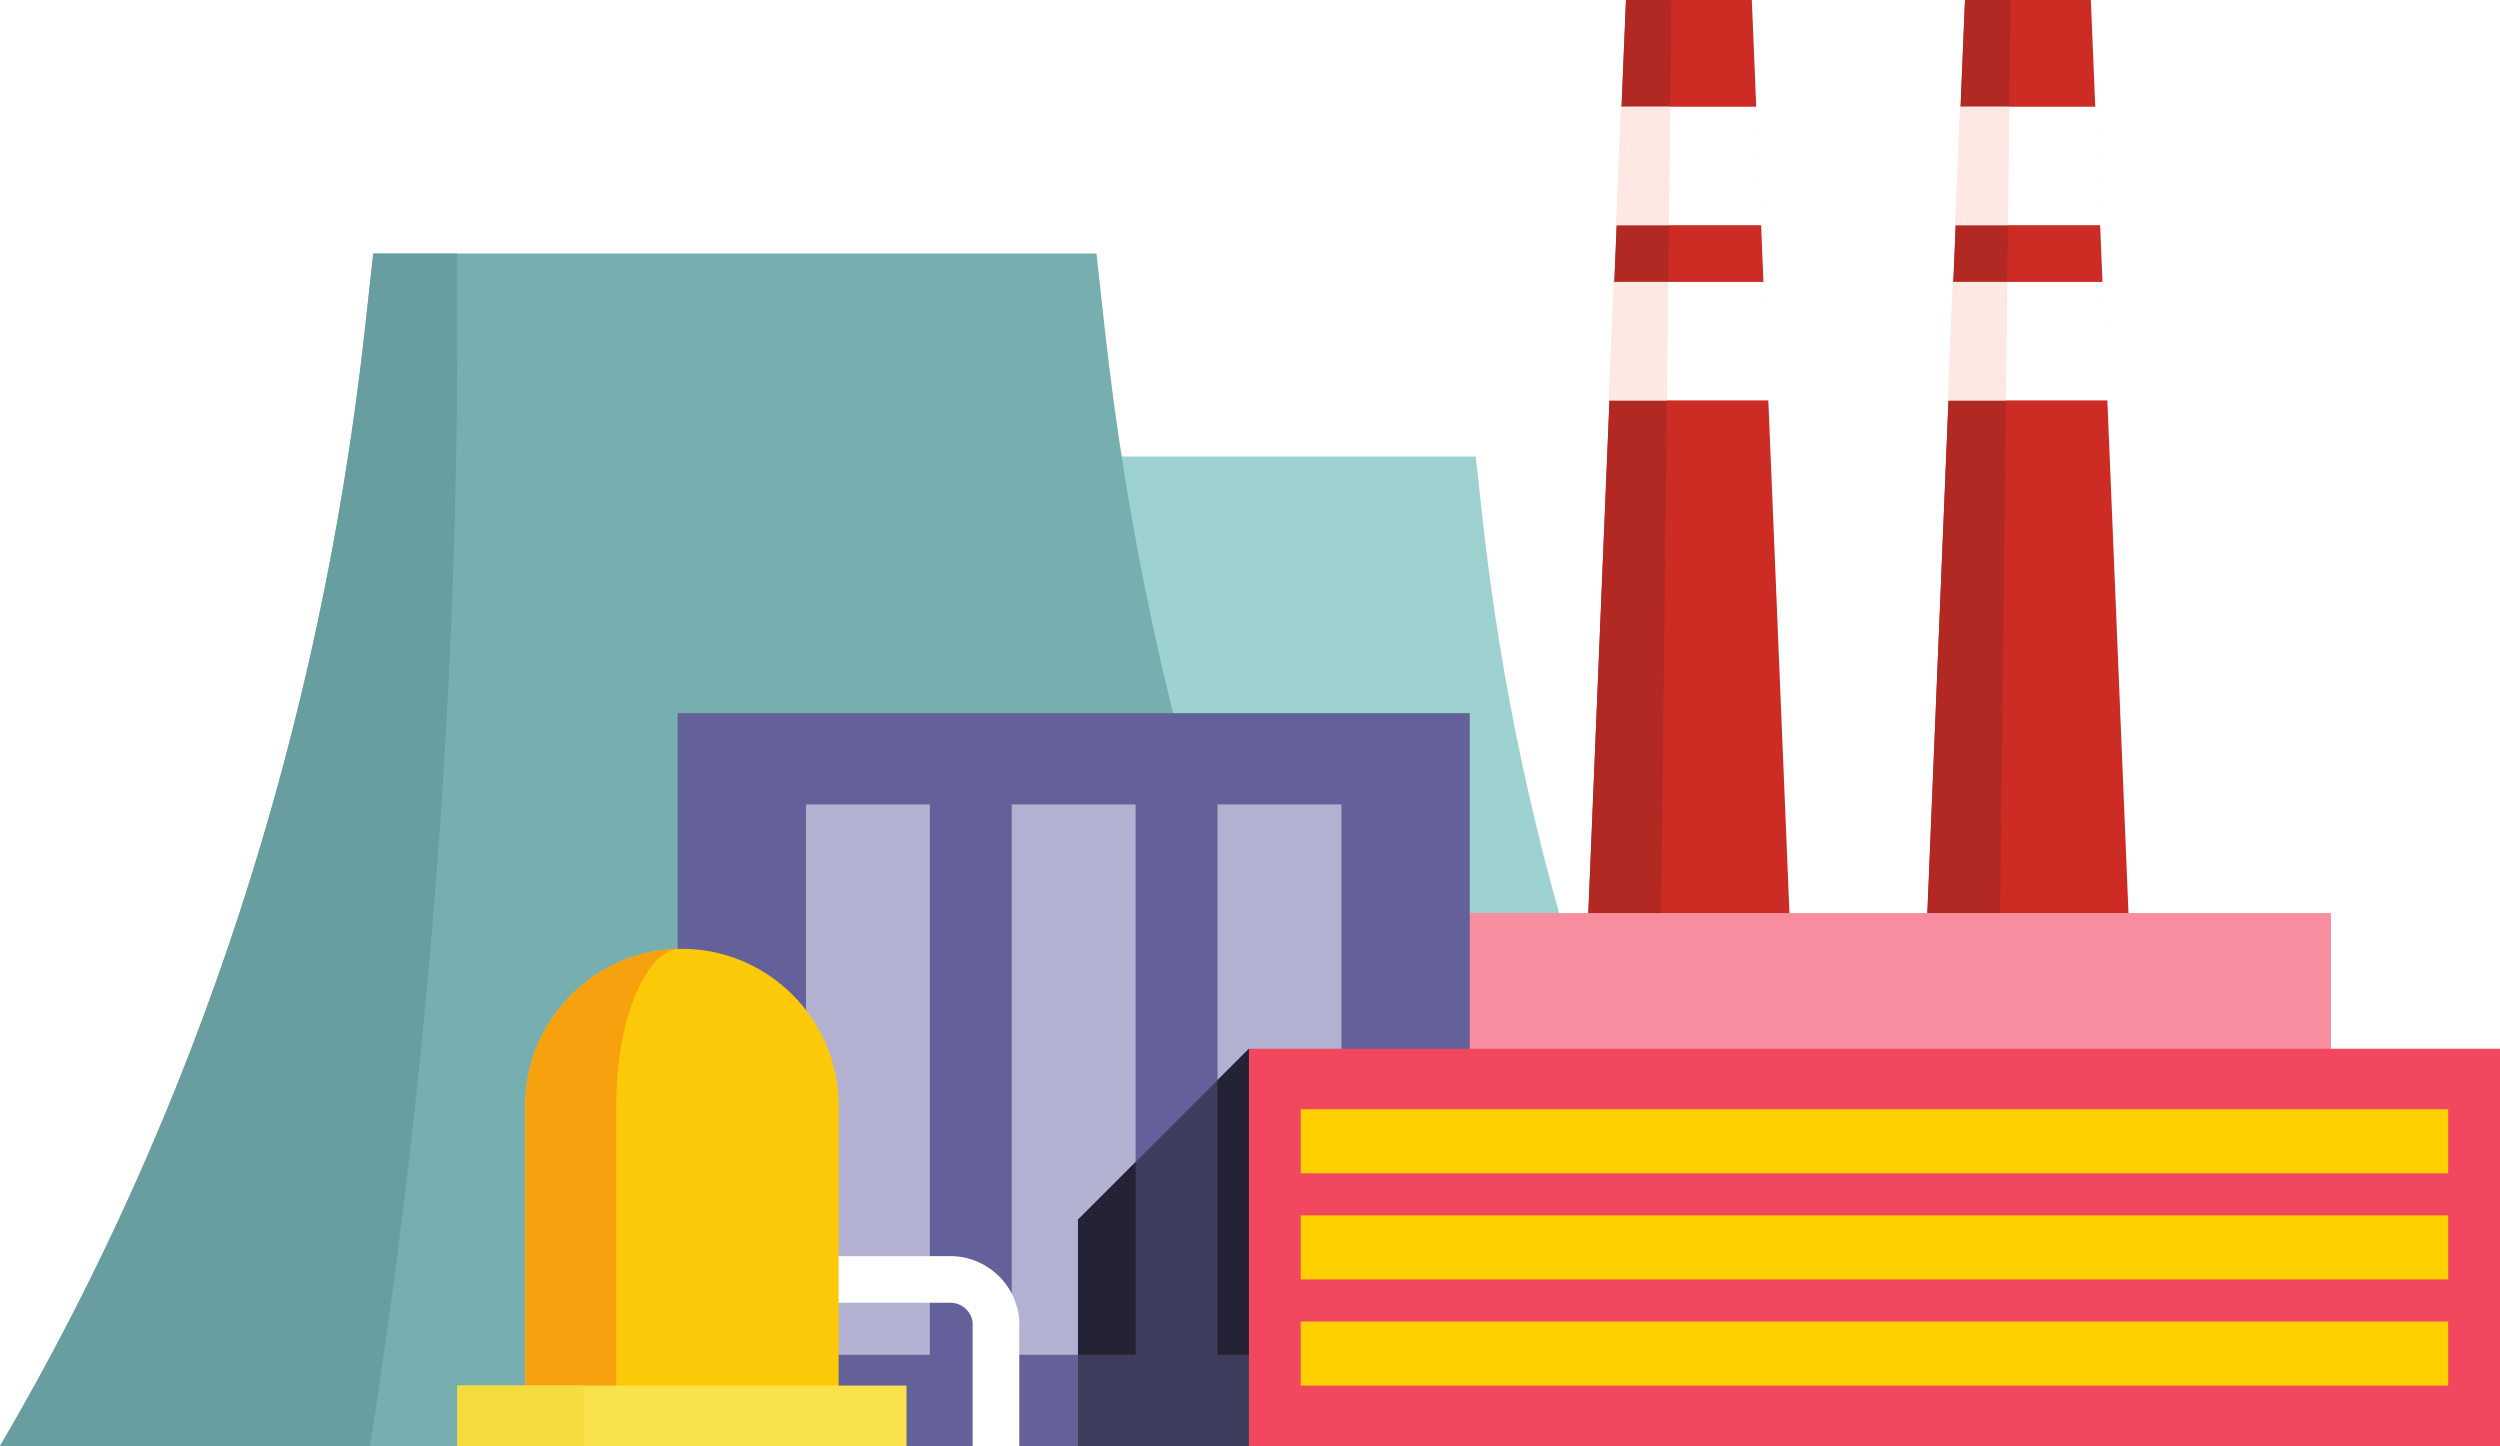 <svg width="694.114" height="401.492" xmlns="http://www.w3.org/2000/svg"><defs><filter id="u" x="0" y="0" width="1" height="1" color-interpolation-filters="sRGB"><feColorMatrix values="1 0 0 -0.688 -0 0 1 0 -0.688 -0 0 0 1 -0.688 -0 0 0 0 1 0"/></filter><filter id="t" x="0" y="0" width="1" height="1" color-interpolation-filters="sRGB"><feColorMatrix values="1 0 0 -0.688 -0 0 1 0 -0.688 -0 0 0 1 -0.688 -0 0 0 0 1 0"/></filter><filter id="s" x="0" y="0" width="1" height="1" color-interpolation-filters="sRGB"><feColorMatrix values="1 0 0 -0.688 -0 0 1 0 -0.688 -0 0 0 1 -0.688 -0 0 0 0 1 0"/></filter><filter id="r" x="0" y="0" width="1" height="1" color-interpolation-filters="sRGB"><feColorMatrix values="1 0 0 -0.688 -0 0 1 0 -0.688 -0 0 0 1 -0.688 -0 0 0 0 1 0"/></filter><filter id="q" x="0" y="0" width="1" height="1" color-interpolation-filters="sRGB"><feColorMatrix values="1 0 0 -0.688 -0 0 1 0 -0.688 -0 0 0 1 -0.688 -0 0 0 0 1 0"/></filter><filter id="p" x="0" y="0" width="1" height="1" color-interpolation-filters="sRGB"><feColorMatrix values="1 0 0 -0.688 -0 0 1 0 -0.688 -0 0 0 1 -0.688 -0 0 0 0 1 0"/></filter><filter id="o" x="0" y="0" width="1" height="1" color-interpolation-filters="sRGB"><feColorMatrix values="1 0 0 -0.688 -0 0 1 0 -0.688 -0 0 0 1 -0.688 -0 0 0 0 1 0"/></filter><filter id="n" x="0" y="0" width="1" height="1" color-interpolation-filters="sRGB"><feColorMatrix values="1 0 0 -0.688 -0 0 1 0 -0.688 -0 0 0 1 -0.688 -0 0 0 0 1 0"/></filter><filter id="m" x="0" y="0" width="1" height="1" color-interpolation-filters="sRGB"><feColorMatrix values="1 0 0 -0.688 -0 0 1 0 -0.688 -0 0 0 1 -0.688 -0 0 0 0 1 0"/></filter><filter id="l" x="0" y="0" width="1" height="1" color-interpolation-filters="sRGB"><feColorMatrix values="1 0 0 -0.688 -0 0 1 0 -0.688 -0 0 0 1 -0.688 -0 0 0 0 1 0"/></filter><filter id="k" x="0" y="0" width="1" height="1" color-interpolation-filters="sRGB"><feColorMatrix values="1 0 0 -0.688 -0 0 1 0 -0.688 -0 0 0 1 -0.688 -0 0 0 0 1 0"/></filter><filter id="j" x="0" y="0" width="1" height="1" color-interpolation-filters="sRGB"><feColorMatrix values="1 0 0 -0.688 -0 0 1 0 -0.688 -0 0 0 1 -0.688 -0 0 0 0 1 0"/></filter><filter id="i" x="0" y="0" width="1" height="1" color-interpolation-filters="sRGB"><feColorMatrix values="1 0 0 -0.688 -0 0 1 0 -0.688 -0 0 0 1 -0.688 -0 0 0 0 1 0"/></filter><filter id="g" x="0" y="0" width="1" height="1" color-interpolation-filters="sRGB"><feColorMatrix values="1 0 0 -0.688 -0 0 1 0 -0.688 -0 0 0 1 -0.688 -0 0 0 0 1 0"/></filter><filter id="f" x="0" y="0" width="1" height="1" color-interpolation-filters="sRGB"><feColorMatrix values="1 0 0 -0.688 -0 0 1 0 -0.688 -0 0 0 1 -0.688 -0 0 0 0 1 0"/></filter><filter id="e" x="0" y="0" width="1" height="1" color-interpolation-filters="sRGB"><feColorMatrix values="1 0 0 -0.688 -0 0 1 0 -0.688 -0 0 0 1 -0.688 -0 0 0 0 1 0"/></filter><filter id="d" x="0" y="0" width="1" height="1" color-interpolation-filters="sRGB"><feColorMatrix values="1 0 0 -0.688 -0 0 1 0 -0.688 -0 0 0 1 -0.688 -0 0 0 0 1 0"/></filter><filter id="c" x="0" y="0" width="1" height="1" color-interpolation-filters="sRGB"><feColorMatrix values="1 0 0 -0.688 -0 0 1 0 -0.688 -0 0 0 1 -0.688 -0 0 0 0 1 0"/></filter><filter id="b" x="0" y="0" width="1" height="1" color-interpolation-filters="sRGB"><feColorMatrix values="1 0 0 -0.688 -0 0 1 0 -0.688 -0 0 0 1 -0.688 -0 0 0 0 1 0"/></filter><filter id="a" x="0" y="0" width="1" height="1" color-interpolation-filters="sRGB"><feColorMatrix values="1 0 0 -0.688 -0 0 1 0 -0.688 -0 0 0 1 -0.688 -0 0 0 0 1 0"/></filter><filter id="h" x="0" y="0" width="1" height="1" color-interpolation-filters="sRGB"><feColorMatrix values="1 0 0 -0.688 -0 0 1 0 -0.688 -0 0 0 1 -0.688 -0 0 0 0 1 0"/></filter></defs><path d="M409.718 126.75l1.882 17.055c10.25 92.999 38.794 180.439 84.118 257.687H157.102c45.322-77.248 73.866-164.688 84.118-257.687l1.88-17.056h166.618" fill="#9dd2d0" fill-rule="evenodd" filter="url(#a)"/><path d="M304.432 70.397l2.265 20.555c12.355 112.072 46.755 217.448 101.373 310.54H0C54.618 308.4 89.017 203.024 101.37 90.952l2.266-20.555h200.796" fill="#77afb0" fill-rule="evenodd" filter="url(#b)"/><path d="M102.73 401.492H0C54.618 308.4 89.017 203.024 101.37 90.952l2.266-20.555h23.356v19.751a2010.01 2010.01 0 01-24.261 311.344" fill="#699ea1" fill-rule="evenodd" filter="url(#c)"/><path d="M384.776 316.864h262.41V253.5h-262.41v63.364" fill="#f78d9f" fill-rule="evenodd" filter="url(#d)"/><path d="M188.138 401.492H408.07V198.004H188.138v203.488" fill="#64619a" fill-rule="evenodd" filter="url(#e)"/><path d="M338.042 223.343h34.398v152.81h-34.398zm-114.276 0h34.4v152.81h-34.4zm57.14 0h34.398v152.81h-34.399v-152.81" fill="#b2b1d2" fill-rule="evenodd"/><path d="M346.748 401.49h347.366V291.182H346.748v110.306" fill="#f1485f" fill-rule="evenodd" filter="url(#f)"/><path d="M361.137 325.757h318.59v-17.79h-318.59v17.79m0 11.684h318.59v17.79h-318.59v-17.79m0 47.263h318.59v-17.79h-318.59v17.79" fill="#ffd000" fill-rule="evenodd"/><path d="M346.75 291.183l-47.453 47.45v62.859h47.452v-110.31" fill="#3e3d5e" fill-rule="evenodd" filter="url(#g)"/><path d="M315.304 322.628l-16.007 16.005v37.52h16.007zm31.445-31.445l-8.707 8.706v76.264h8.707v-84.97" fill="#232335" fill-rule="evenodd" filter="url(#h)"/><path d="M214.861 348.757h48.988c4.984 0 9.559 1.919 12.993 5.086a19.175 19.175 0 016.131 12.568l.025.504v34.577H270.05v-34.319a6.206 6.206 0 00-1.958-3.821 6.241 6.241 0 00-4.243-1.647h-48.988v-12.948" fill="#fff" fill-rule="evenodd" filter="url(#i)"/><path d="M189.34 263.436c23.93 0 43.506 19.576 43.506 43.505v94.551h-87.013v-94.55c0-23.93 19.577-43.506 43.507-43.506" fill="#fbc907" fill-rule="evenodd" filter="url(#j)"/><path d="M451.445 0h34.941l10.45 253.5h-55.84L451.446 0" fill="#cc2c23" fill-rule="evenodd" filter="url(#k)"/><path d="M451.445 0h12.628l-2.872 253.5h-20.205L451.446 0" fill="#b22822" fill-rule="evenodd" filter="url(#l)"/><path d="M489.812 78.276l1.37 32.887h-44.53l1.368-32.887zm-2.026-48.644l1.37 32.887h-40.479l1.367-32.887h37.742" fill="#fff" fill-rule="evenodd" filter="url(#m)"/><path d="M463.186 78.276l-.373 32.887h-16.161l1.368-32.887zm.178-15.757h-14.687l1.367-32.887h13.693l-.373 32.887" fill="#fde8e4" fill-rule="evenodd" filter="url(#n)"/><path d="M545.574 0h34.943l10.45 253.5h-55.84L545.573 0" fill="#cc2c23" fill-rule="evenodd" filter="url(#o)"/><path d="M545.574 0h12.627l-2.868 253.5h-20.207L545.574 0" fill="#b22822" fill-rule="evenodd" filter="url(#p)"/><path d="M583.941 78.276l1.37 32.887h-44.53l1.37-32.887zm-2.023-48.644l1.367 32.887h-40.479l1.37-32.887h37.742" fill="#fff" fill-rule="evenodd" filter="url(#q)"/><path d="M557.314 78.276l-.37 32.887H540.78l1.368-32.887zm.178-15.757h-14.686l1.37-32.887h13.69l-.374 32.887" fill="#fde8e4" fill-rule="evenodd" filter="url(#r)"/><path d="M171.093 401.492h-25.26v-94.55c0-23.434 18.772-42.69 42.024-43.478-9.35 1.817-16.764 20.641-16.764 43.399v94.629" fill="#f8a10e" fill-rule="evenodd" filter="url(#s)"/><path d="M126.992 401.49h124.696v-16.786H126.992v16.785" fill="#fae24d" fill-rule="evenodd" filter="url(#t)"/><path d="M126.99 401.49h35.022v-16.786H126.99v16.785" fill="#f6db3e" fill-rule="evenodd" filter="url(#u)"/></svg>